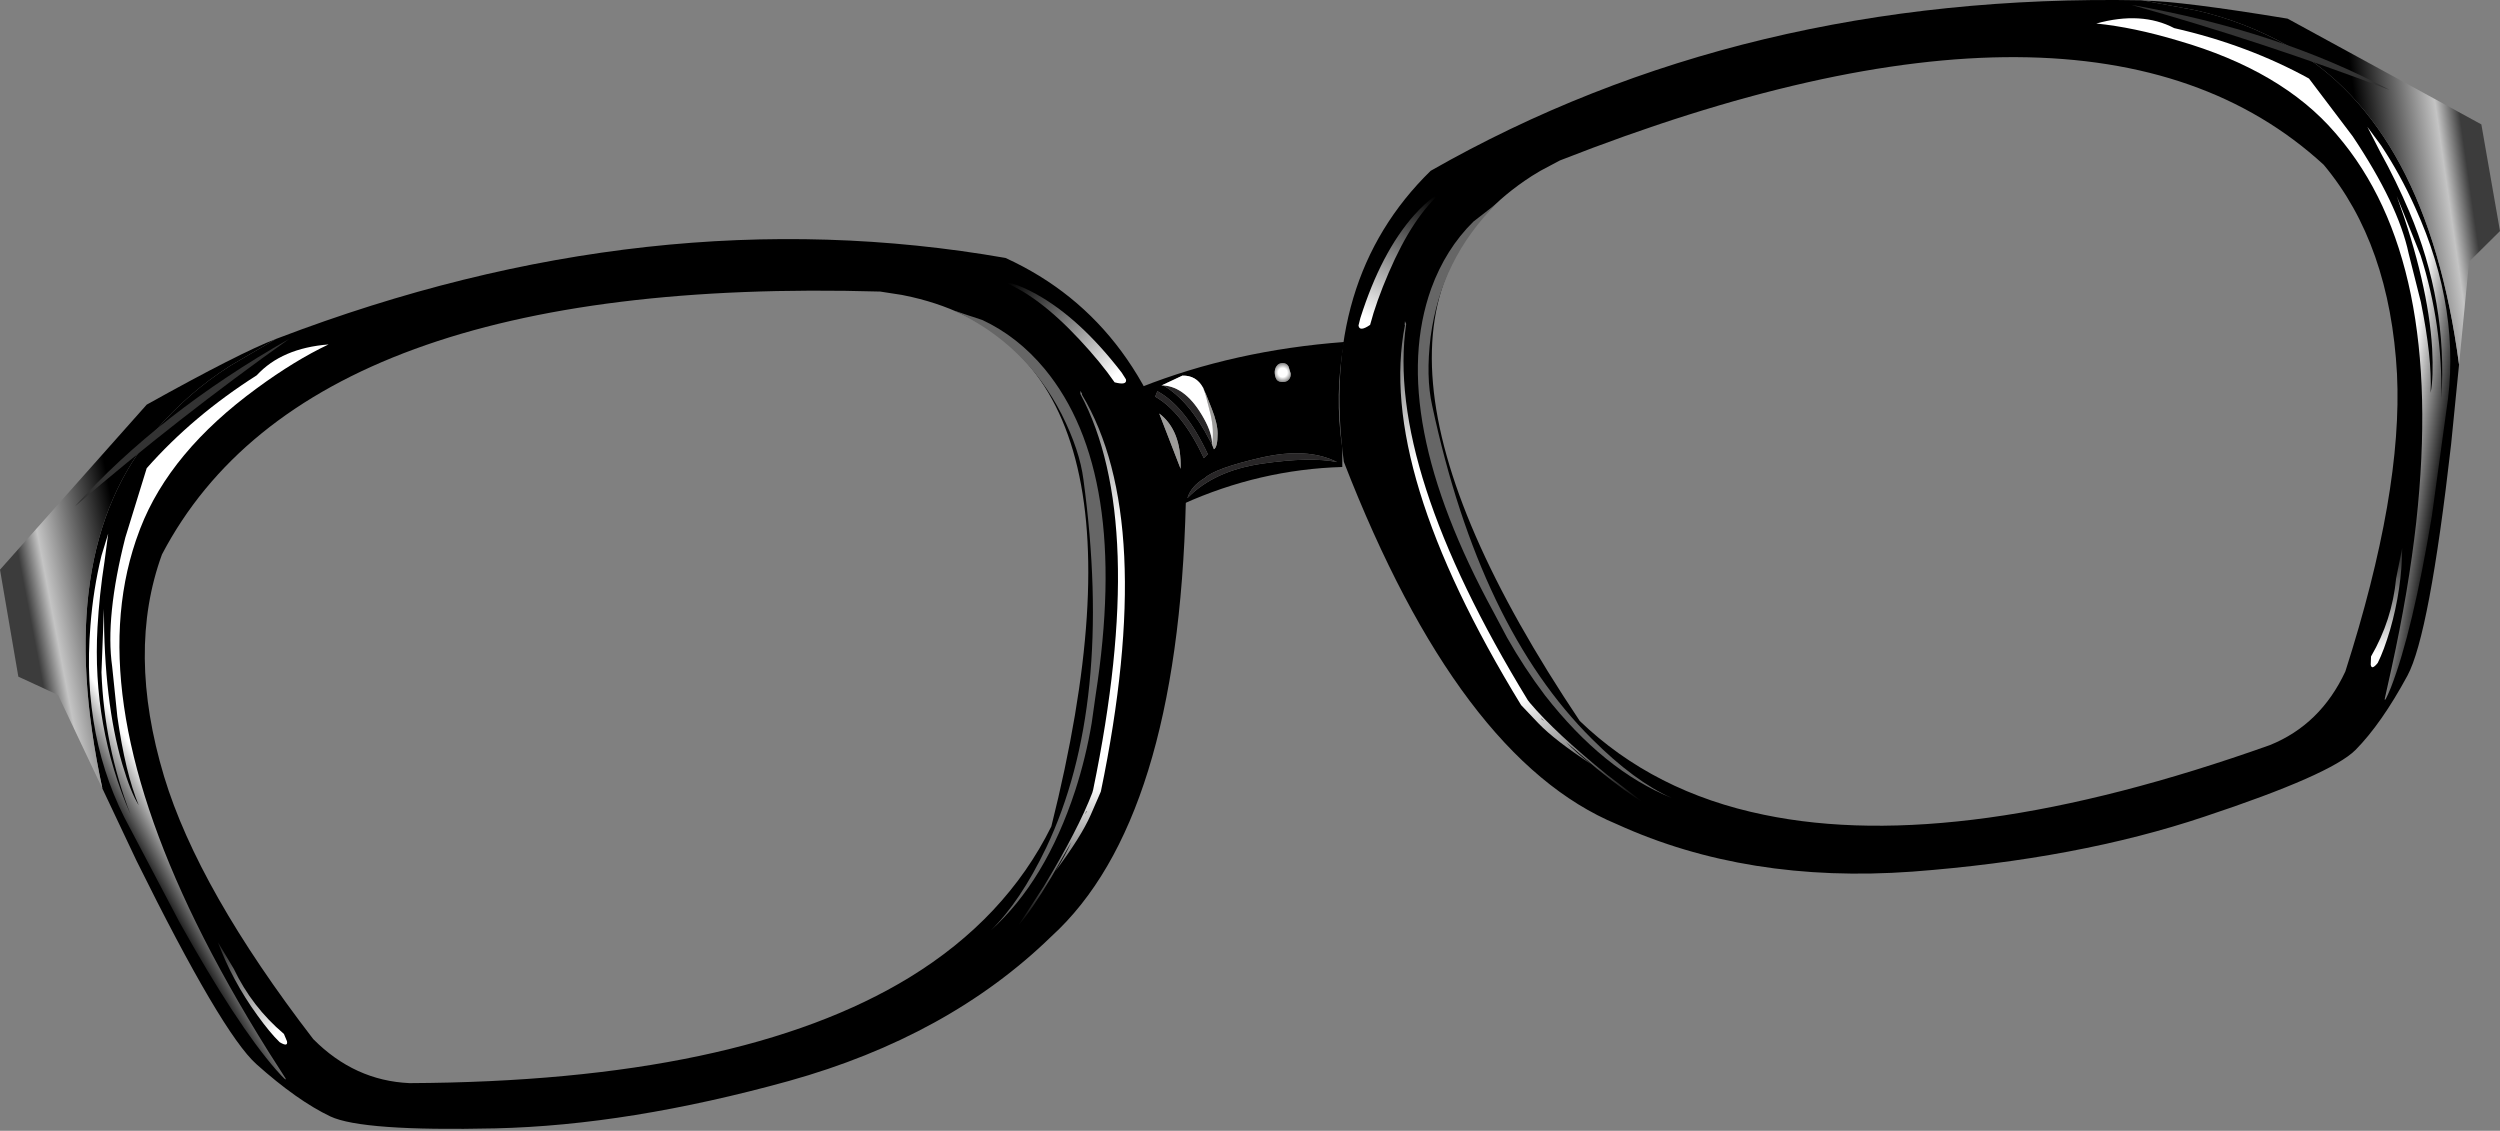 <?xml version="1.0" encoding="utf-8"?>
<svg version="1.1" id="Layer_1"
xmlns="http://www.w3.org/2000/svg"
xmlns:xlink="http://www.w3.org/1999/xlink"
xmlns:author="http://www.sothink.com"
width="409px" height="185px"
xml:space="preserve">
<rect width="100%" height="100%" fill="#808080" stroke="none"/>
<g id="610" transform="matrix(1, 0, 0, 1, 205.65, 65.95)">
<path style="fill:#000000;fill-opacity:1" d="M-180.25,4.55Q-174.9 -1.7 -168 -6.1L-160.5 -10.5L-160.1 -10.65Q-99.15 -33.9 -41.15 -23.75Q-17.95 -13.15 -11.65 16.25Q-12.95 68.4 -33.65 87.25Q-50.45 103.6 -76.6 110.9Q-102.8 118.15 -124.6 118.65Q-146.4 119.15 -151.6 116.7Q-157.05 114.1 -163.7 108.15Q-169.35 103.1 -183.3 74.9L-188.9 63.05Q-197.25 24.4 -180.25 4.55M-56.45,-17.35L-58.1 -17.7L-61.65 -18.25Q-155.2 -20.95 -179.15 24.75Q-184.95 40.65 -178.8 61.1Q-173.2 79.6 -154.4 104.05Q-147.65 110.85 -138.65 111.25Q-84.75 111 -56.85 93.95Q-41.1 84.3 -33.65 69.25Q-14.4 -7.65 -56.45 -17.35" />
<linearGradient
id="LinearGradID_4840" gradientUnits="userSpaceOnUse" gradientTransform="matrix(0.01, -0.002, 0.004, 0.021, -192.65, 32.85)" spreadMethod ="pad" x1="-819.2" y1="0" x2="819.2" y2="0" >
<stop  offset="0" style="stop-color:#3C3C3C;stop-opacity:1" />
<stop  offset="0.224" style="stop-color:#C4C4C4;stop-opacity:1" />
<stop  offset="1" style="stop-color:#000000;stop-opacity:1" />
</linearGradient>
<path style="fill:url(#LinearGradID_4840) " d="M-188.9,63.05L-196.15 47.75L-202.65 44.75L-205.65 27.25L-181.65 0.25Q-166.3 -8.3 -160.5 -10.5L-168 -6.1Q-174.9 -1.7 -180.25 4.55Q-197.25 24.4 -188.9 63.05" />
<path style="fill:none;stroke-width:0.05;stroke-linecap:round;stroke-linejoin:miter;stroke-miterlimit:3;stroke:#FF0000;stroke-opacity:0" d="M-160.5,-10.5L-160.1 -10.65Q-99.15 -33.9 -41.15 -23.75Q-17.95 -13.15 -11.65 16.25Q-12.95 68.4 -33.65 87.25Q-50.45 103.6 -76.6 110.9Q-102.8 118.15 -124.6 118.65Q-146.4 119.15 -151.6 116.7Q-157.05 114.1 -163.7 108.15Q-169.35 103.1 -183.3 74.9L-188.9 63.05L-196.15 47.75L-202.65 44.75L-205.65 27.25L-181.65 0.25Q-166.3 -8.3 -160.5 -10.5L-168 -6.1Q-174.9 -1.7 -180.25 4.55Q-197.25 24.4 -188.9 63.05M-56.85,93.95Q-84.75 111 -138.65 111.25Q-147.65 110.85 -154.4 104.05Q-173.2 79.6 -178.8 61.1Q-184.95 40.65 -179.15 24.75Q-155.2 -20.95 -61.65 -18.25L-58.1 -17.7L-56.45 -17.35L-45.4 -16.3Q-38.1 -13.85 -32.85 -7.6Q-16.15 12.35 -26.7 63.25L-26.85 63.8Q-29.15 69.8 -34.25 76.1Q-43.8 87.8 -56.85 93.95Q-41.1 84.3 -33.65 69.25Q-14.4 -7.65 -56.45 -17.35" />
<linearGradient
id="LinearGradID_4841" gradientUnits="userSpaceOnUse" gradientTransform="matrix(-0.01, -0.01, 0.001, -0.001, -31.4, -12.65)" spreadMethod ="pad" x1="-819.2" y1="0" x2="819.2" y2="0" >
<stop  offset="0" style="stop-color:#FFFFFF;stop-opacity:1" />
<stop  offset="1" style="stop-color:#000000;stop-opacity:1" />
</linearGradient>
<path style="fill:url(#LinearGradID_4841) " d="M-36.15,-17.85Q-29 -13.9 -22.15 -5L-21.45 -3.9Q-21.2 -2.85 -23.3 -3.4Q-25.55 -6.65 -29.05 -10.4Q-35.95 -17.8 -41.9 -20L-40.35 -19.65Q-38.4 -19.1 -36.15 -17.85" />
<path style="fill:#666666;fill-opacity:1" d="M-44.95,-13.6Q-39.15 -10.9 -34.75 -5.6Q-20.75 11.35 -26.4 47.75L-27.05 52.35Q-28 58 -29.75 63.4Q-34.6 78.2 -43.55 86.25Q-38.75 81.6 -34.5 72.75Q-23.4 49.4 -28.4 12.5Q-29 7.75 -31.95 1.85Q-37.85 -9.65 -49.5 -15.1L-44.95 -13.6" />
<linearGradient
id="LinearGradID_4842" gradientUnits="userSpaceOnUse" gradientTransform="matrix(-0.001, 0.052, -0.01, -0, -28.8, 43.45)" spreadMethod ="pad" x1="-819.2" y1="0" x2="819.2" y2="0" >
<stop  offset="0" style="stop-color:#737373;stop-opacity:1" />
<stop  offset="0.224" style="stop-color:#FFFFFF;stop-opacity:1" />
<stop  offset="0.722" style="stop-color:#FFFFFF;stop-opacity:1" />
<stop  offset="1" style="stop-color:#000000;stop-opacity:1" />
</linearGradient>
<path style="fill:url(#LinearGradID_4842) " d="M-28.9,-2L-28.6 -1.5L-28.65 -1.4Q-16.35 19.1 -25.55 63.55L-27.2 67.35Q-28.75 70.9 -33 76.6Q-31.3 73.9 -30.35 71.75L-33.65 77.55Q-37 83.15 -39.05 85.45L-34.85 79Q-29.25 69.75 -26.95 63.75L-26.8 63.2Q-17.75 19.35 -28.9 -1.5L-28.9 -2M-28.2,67.35L-27.85 66.8L-27.9 66.75L-28.2 67.35" />
<linearGradient
id="LinearGradID_4843" gradientUnits="userSpaceOnUse" gradientTransform="matrix(-0.009, 0.005, -0.013, -0.023, -171.05, 79.35)" spreadMethod ="pad" x1="-819.2" y1="0" x2="819.2" y2="0" >
<stop  offset="0" style="stop-color:#FFFFFF;stop-opacity:1" />
<stop  offset="0.506" style="stop-color:#FFFFFF;stop-opacity:1" />
<stop  offset="1" style="stop-color:#000000;stop-opacity:1" />
</linearGradient>
<path style="fill:url(#LinearGradID_4843) " d="M-188.55,25.9Q-189.4 31.35 -189.7 36.7Q-190.6 52.85 -184.3 67.3Q-188.6 56.1 -189.05 44.05L-188.65 33.65Q-188.65 48.8 -185.65 59.05Q-184.3 63.65 -182.95 65.8Q-185.15 60.5 -186.45 51.3L-187.3 43.1Q-188.45 35 -185.15 22L-181.65 10.65Q-174.1 2.1 -163.65 -4.55Q-159.55 -9 -151.9 -9.6Q-157.4 -7 -163.6 -2.45Q-177.85 7.95 -182.7 20.5L-182.85 20.9Q-192.5 46.3 -173.6 84.95Q-168.65 95.05 -161.7 106.15L-158.95 110.45Q-158.6 111.2 -160.5 109.05Q-166.95 101.65 -176.3 84.9L-184.35 69.6Q-192.4 55 -190.85 36.35Q-190.4 30.5 -189.05 24.95L-187.95 21.35L-188.55 25.9" />
<path style="fill:#333333;fill-opacity:1" d="M-193.4,16.9Q-179.55 1.55 -158.35 -10.5Q-176.45 2.35 -193.4 16.9" />
<linearGradient
id="LinearGradID_4844" gradientUnits="userSpaceOnUse" gradientTransform="matrix(-0.006, -0.011, 0.001, -0.001, -166.3, 94.8)" spreadMethod ="pad" x1="-819.2" y1="0" x2="819.2" y2="0" >
<stop  offset="0" style="stop-color:#FFFFFF;stop-opacity:1" />
<stop  offset="1" style="stop-color:#000000;stop-opacity:1" />
</linearGradient>
<path style="fill:url(#LinearGradID_4844) " d="M-159.2,103.2L-158.7 104.4Q-158.5 105.4 -159.9 104.55Q-161.5 103 -163.55 100.15Q-167.65 94.5 -170 88.2L-167.4 92.55Q-164.45 98.75 -159.2 103.2" />
<path style="fill:#000000;fill-opacity:1" d="M153.65,-64.25Q161.55 -62.45 168.75 -58.4Q191.45 -45.5 196.65 -6.3L195.35 6.75Q191.8 37.95 188.2 44.6Q183.95 52.45 179.7 56.75Q175.65 60.8 155 67.65Q134.3 74.6 107.2 76.65Q80.2 78.6 58.9 68.9Q33.05 58.2 14.2 9.6Q10.2 -20.2 28.4 -38Q79.5 -67.15 144.65 -65.9L145.1 -65.85L153.65 -64.25M165.7,55.95Q174 52.6 178.05 43.9Q187.45 14.55 186.5 -4.75Q185.35 -26.05 174.5 -39Q136.55 -73.85 49.55 -39.7L46.35 -38L44.95 -37.15Q8.7 -13.8 52.8 52Q64.9 63.65 82.95 67.35Q114.95 74 165.7 55.95" />
<linearGradient
id="LinearGradID_4845" gradientUnits="userSpaceOnUse" gradientTransform="matrix(-0.01, 0.002, 0.003, 0.021, 189.95, -36)" spreadMethod ="pad" x1="-819.2" y1="0" x2="819.2" y2="0" >
<stop  offset="0" style="stop-color:#3C3C3C;stop-opacity:1" />
<stop  offset="0.224" style="stop-color:#C4C4C4;stop-opacity:1" />
<stop  offset="1" style="stop-color:#000000;stop-opacity:1" />
</linearGradient>
<path style="fill:url(#LinearGradID_4845) " d="M196.65,-6.3Q191.45 -45.5 168.75 -58.4Q161.55 -62.45 153.65 -64.25L145.1 -65.85Q151.3 -65.75 168.6 -62.9L200.3 -45.6L203.35 -28.15L198.3 -23.15L196.65 -6.3" />
<path style="fill:none;stroke-width:0.05;stroke-linecap:square;stroke-linejoin:miter;stroke-miterlimit:3;stroke:#FF0000;stroke-opacity:0" d="M144.65,-65.9Q79.5 -67.15 28.4 -38Q10.2 -20.2 14.2 9.6Q33.05 58.2 58.9 68.9Q80.2 78.6 107.2 76.65Q134.3 74.6 155 67.65Q175.65 60.8 179.7 56.75Q183.95 52.45 188.2 44.6Q191.8 37.95 195.35 6.75L196.65 -6.3M168.75,-58.4Q161.55 -62.45 153.65 -64.25L145.1 -65.85M168.6,-62.9L200.3 -45.6L203.35 -28.15L198.3 -23.15L196.65 -6.3M165.7,55.95Q174 52.6 178.05 43.9Q187.45 14.55 186.5 -4.75Q185.35 -26.05 174.5 -39M49.55,-39.7L46.35 -38L44.95 -37.15M52.8,52Q64.9 63.65 82.95 67.35M34.95,-32.4Q28.85 -27.65 26.1 -20Q17.1 4.4 44.2 48.7L44.55 49.15Q48.75 54 55.65 58.2Q68.6 65.95 82.95 67.35" />
<path style="fill:none;stroke-width:0.05;stroke-linecap:round;stroke-linejoin:miter;stroke-miterlimit:3;stroke:#FF0000;stroke-opacity:0" d="M145.1,-65.85L144.65 -65.9M196.65,-6.3Q191.45 -45.5 168.75 -58.4M145.1,-65.85Q151.3 -65.75 168.6 -62.9M44.95,-37.15Q8.7 -13.8 52.8 52M44.95,-37.15L34.95 -32.4" />
<path style="fill:none;stroke-width:0.05;stroke-linecap:round;stroke-linejoin:miter;stroke-miterlimit:3;stroke:#FF0000;stroke-opacity:0" d="M174.5,-39Q136.55 -73.85 49.55 -39.7" />
<path style="fill:none;stroke-width:0.05;stroke-linecap:square;stroke-linejoin:miter;stroke-miterlimit:3;stroke:#FF0000;stroke-opacity:0" d="M82.95,67.35Q114.95 74 165.7 55.95" />
<linearGradient
id="LinearGradID_4846" gradientUnits="userSpaceOnUse" gradientTransform="matrix(0.007, -0.012, -0.002, -0.001, 22.95, -24.25)" spreadMethod ="pad" x1="-819.2" y1="0" x2="819.2" y2="0" >
<stop  offset="0" style="stop-color:#FFFFFF;stop-opacity:1" />
<stop  offset="1" style="stop-color:#000000;stop-opacity:1" />
</linearGradient>
<path style="fill:url(#LinearGradID_4846) " d="M25.7,-30.75Q20.3 -24.65 16.9 -13.9L16.6 -12.7Q16.75 -11.6 18.5 -12.8Q19.5 -16.6 21.55 -21.35Q25.55 -30.65 30.4 -34.7L29.05 -33.85Q27.4 -32.65 25.7 -30.75" />
<path style="fill:#666666;fill-opacity:1" d="M35.4,-29.7Q30.85 -25.2 28.5 -18.75Q21.1 1.9 38.7 34.2L40.9 38.35Q43.7 43.3 47.1 47.8Q56.7 60.1 67.85 64.6Q61.75 61.9 54.8 54.95Q36.45 36.75 28.65 0.4Q27.6 -4.3 28.4 -10.85Q30.1 -23.6 39.2 -32.65L35.4 -29.7" />
<linearGradient
id="LinearGradID_4847" gradientUnits="userSpaceOnUse" gradientTransform="matrix(0.019, 0.048, 0.009, -0.004, 39.55, 29.4)" spreadMethod ="pad" x1="-819.2" y1="0" x2="819.2" y2="0" >
<stop  offset="0" style="stop-color:#737373;stop-opacity:1" />
<stop  offset="0.224" style="stop-color:#FFFFFF;stop-opacity:1" />
<stop  offset="0.722" style="stop-color:#FFFFFF;stop-opacity:1" />
<stop  offset="1" style="stop-color:#000000;stop-opacity:1" />
</linearGradient>
<path style="fill:url(#LinearGradID_4847) " d="M24.2,-13.4L24.15 -12.85L24.2 -12.75Q19.55 10.7 43.2 49.4L46.05 52.4Q48.75 55.2 54.7 59.1Q52.15 57.15 50.55 55.45L55.6 59.8Q60.65 63.9 63.3 65.4L57.2 60.75Q48.8 53.95 44.65 49.05L44.3 48.6Q21 10.45 24.4 -12.95L24.2 -13.4M47,52.05L46.5 51.65L46.55 51.6L47 52.05" />
<linearGradient
id="LinearGradID_4848" gradientUnits="userSpaceOnUse" gradientTransform="matrix(0.01, 0.002, 0.004, -0.026, 185.35, 15.05)" spreadMethod ="pad" x1="-819.2" y1="0" x2="819.2" y2="0" >
<stop  offset="0" style="stop-color:#FFFFFF;stop-opacity:1" />
<stop  offset="0.506" style="stop-color:#FFFFFF;stop-opacity:1" />
<stop  offset="1" style="stop-color:#000000;stop-opacity:1" />
</linearGradient>
<path style="fill:url(#LinearGradID_4848) " d="M183.75,-41.1Q186.4 -36.3 188.5 -31.35Q194.8 -16.5 193.75 -0.75Q194 -12.75 190.35 -24.2L186.45 -33.9Q191.6 -19.65 192.25 -8.95Q192.5 -4.2 192 -1.7Q192.25 -7.45 190.4 -16.55L188.4 -24.5Q186.7 -32.5 179.25 -43.65L172.1 -53.1Q162.1 -58.6 150.05 -61.35Q144.7 -64.15 137.3 -62.1Q143.35 -61.5 150.7 -59.3Q167.65 -54.4 176.4 -44.2L176.7 -43.85Q194.35 -23.3 189.65 19.45Q188.4 30.65 185.6 43.4L184.5 48.35Q184.4 49.2 185.5 46.55Q189.05 37.4 192.2 18.5L194.55 1.4Q197.2 -15.05 189.45 -32.05Q187.05 -37.4 183.9 -42.15L181.65 -45.2L183.75 -41.1" />
<path style="fill:#333333;fill-opacity:1" d="M185.25,-51.25Q167.05 -60.95 143.05 -65.15Q164.45 -59.15 185.25 -51.25" />
<linearGradient
id="LinearGradID_4849" gradientUnits="userSpaceOnUse" gradientTransform="matrix(0.002, -0.012, -0.001, -0, 186.15, 31.15)" spreadMethod ="pad" x1="-819.2" y1="0" x2="819.2" y2="0" >
<stop  offset="0" style="stop-color:#FFFFFF;stop-opacity:1" />
<stop  offset="1" style="stop-color:#000000;stop-opacity:1" />
</linearGradient>
<path style="fill:url(#LinearGradID_4849) " d="M182.25,41.45L182.2 42.8Q182.35 43.75 183.35 42.5Q184.35 40.5 185.35 37.15Q187.3 30.4 187.35 23.7L186.35 28.7Q185.7 35.5 182.25 41.45" />
<path style="fill:#000000;fill-opacity:1" d="M13.95,10.45Q0.45 10.85 -12.1 16.5L-12.95 13.05Q-15 5.55 -19 -2.6Q-3.7 -8.65 14.25 -10L14.25 -9.95Q12.65 -1.45 13.95 7.35L13.95 10.45M5.5,-4.85L5.15 -6Q4.85 -6.55 4.2 -6.55Q3.55 -6.55 3.2 -6.05Q2.85 -5.55 2.9 -4.9Q2.95 -4.2 3.25 -3.8Q3.55 -3.45 4.2 -3.45Q4.85 -3.45 5.2 -3.85Q5.55 -4.25 5.5 -4.85M13.1,9.65Q8.3 7.2 0.75 8.9Q-6.85 10.65 -8.55 12.25Q-10.8 13.6 -11.4 15.55Q-7.05 11.05 0.85 9.9Q8.7 8.75 13.1 9.65M-12.2,-4.5L-15.5 -2.95L-15.65 -2.9L-15.35 -2.9Q-11.1 -0.45 -7.7 6.15L-7.65 6.2L-7.35 6.8L-7.05 7.55Q-6.45 7.2 -6.45 5Q-6.45 3.35 -7.4 0.95L-8.45 -1.7L-8.8 -2.55L-8.85 -2.55Q-9.95 -4.55 -12.2 -4.5M-16.65,-1.05Q-12.25 1.45 -8.7 9L-8.05 8.35Q-11.7 0.55 -16.3 -1.95L-16.65 -1.1L-16.65 -1.05M-12.5,10.75Q-12.35 4.45 -16 1.7L-12.5 10.75" />
<radialGradient
id="RadialGradID_4850" gradientUnits="userSpaceOnUse" gradientTransform="matrix(0.003, 0, 0, 0.003, 4.2, -5)" spreadMethod ="pad" cx="0" cy="0" r="819.2" fx="0" fy="0" >
<stop  offset="0.298"  style="stop-color:#FFFFFF;stop-opacity:1" />
<stop  offset="1"  style="stop-color:#000000;stop-opacity:1" />
</radialGradient>
<path style="fill:url(#RadialGradID_4850) " d="M5.2,-3.85Q4.85 -3.45 4.2 -3.45Q3.55 -3.45 3.25 -3.8Q2.95 -4.2 2.9 -4.9Q2.85 -5.55 3.2 -6.05Q3.55 -6.55 4.2 -6.55Q4.85 -6.55 5.15 -6L5.5 -4.85Q5.55 -4.25 5.2 -3.85" />
<path style="fill:#282627;fill-opacity:1" d="M0.85,9.9Q-7.05 11.05 -11.4 15.55Q-10.8 13.6 -8.55 12.25Q-6.85 10.65 0.75 8.9Q8.3 7.2 13.1 9.65Q8.7 8.75 0.85 9.9M-8.7,2.5Q-7.3 5 -7.35 6.8L-7.65 6.2L-7.7 6.15Q-11.1 -0.45 -15.35 -2.9Q-11.55 -2.65 -8.7 2.5M-16.65,-1.1L-16.3 -1.95Q-11.7 0.55 -8.05 8.35L-8.7 9Q-12.25 1.45 -16.65 -1.05L-16.65 -1.1" />
<path style="fill:#9D9C9A;fill-opacity:1" d="M-7.6,1.85L-8.2 -0.5L-8.5 -1.6L-8.45 -1.7L-7.4 0.95Q-6.45 3.35 -6.45 5Q-6.45 7.2 -7.05 7.55L-7.35 6.8Q-7 4.45 -7.6 1.85M-16,1.7Q-12.35 4.45 -12.5 10.75L-16 1.7" />
<path style="fill:#FFFFFF;fill-opacity:1" d="M-15.35,-2.9L-15.65 -2.9L-15.5 -2.95L-12.2 -4.5Q-9.95 -4.55 -8.85 -2.55L-8.5 -1.6L-8.2 -0.5L-7.6 1.85Q-7 4.45 -7.35 6.8Q-7.3 5 -8.7 2.5Q-11.55 -2.65 -15.35 -2.9" />
<path style="fill:none;stroke-width:0.05;stroke-linecap:square;stroke-linejoin:miter;stroke-miterlimit:3;stroke:#FF0000;stroke-opacity:0" d="M13.95,10.45Q0.45 10.85 -12.1 16.5L-12.95 13.05Q-15 5.55 -19 -2.6Q-3.7 -8.65 14.25 -10L14.25 -9.95Q12.65 -1.45 13.95 7.35L13.95 10.45L14.45 10.4M0.85,9.9Q-7.05 11.05 -11.4 15.55Q-10.8 13.6 -8.55 12.25Q-6.85 10.65 0.75 8.9Q8.3 7.2 13.1 9.65Q8.7 8.75 0.85 9.9M-8.45,-1.7L-8.8 -2.55L-8.85 -2.55L-8.5 -1.6L-8.2 -0.5L-7.6 1.85Q-7 4.45 -7.35 6.8Q-7.3 5 -8.7 2.5Q-11.55 -2.65 -15.35 -2.9L-15.5 -2.95M-8.45,-1.7L-7.4 0.95Q-6.45 3.35 -6.45 5Q-6.45 7.2 -7.05 7.55L-7.35 6.8L-7.65 6.2L-7.7 6.15Q-11.1 -0.45 -15.35 -2.9L-15.65 -2.9L-15.5 -2.95L-12.2 -4.5Q-9.95 -4.55 -8.85 -2.55M-16.65,-1.05Q-12.25 1.45 -8.7 9L-8.05 8.35Q-11.7 0.55 -16.3 -1.95L-16.65 -1.1L-16.65 -1.05M-12.5,10.75Q-12.35 4.45 -16 1.7L-12.5 10.75M-12.95,13.05Q-2.25 5.4 13.95 7.35" />
</g>
</svg>
